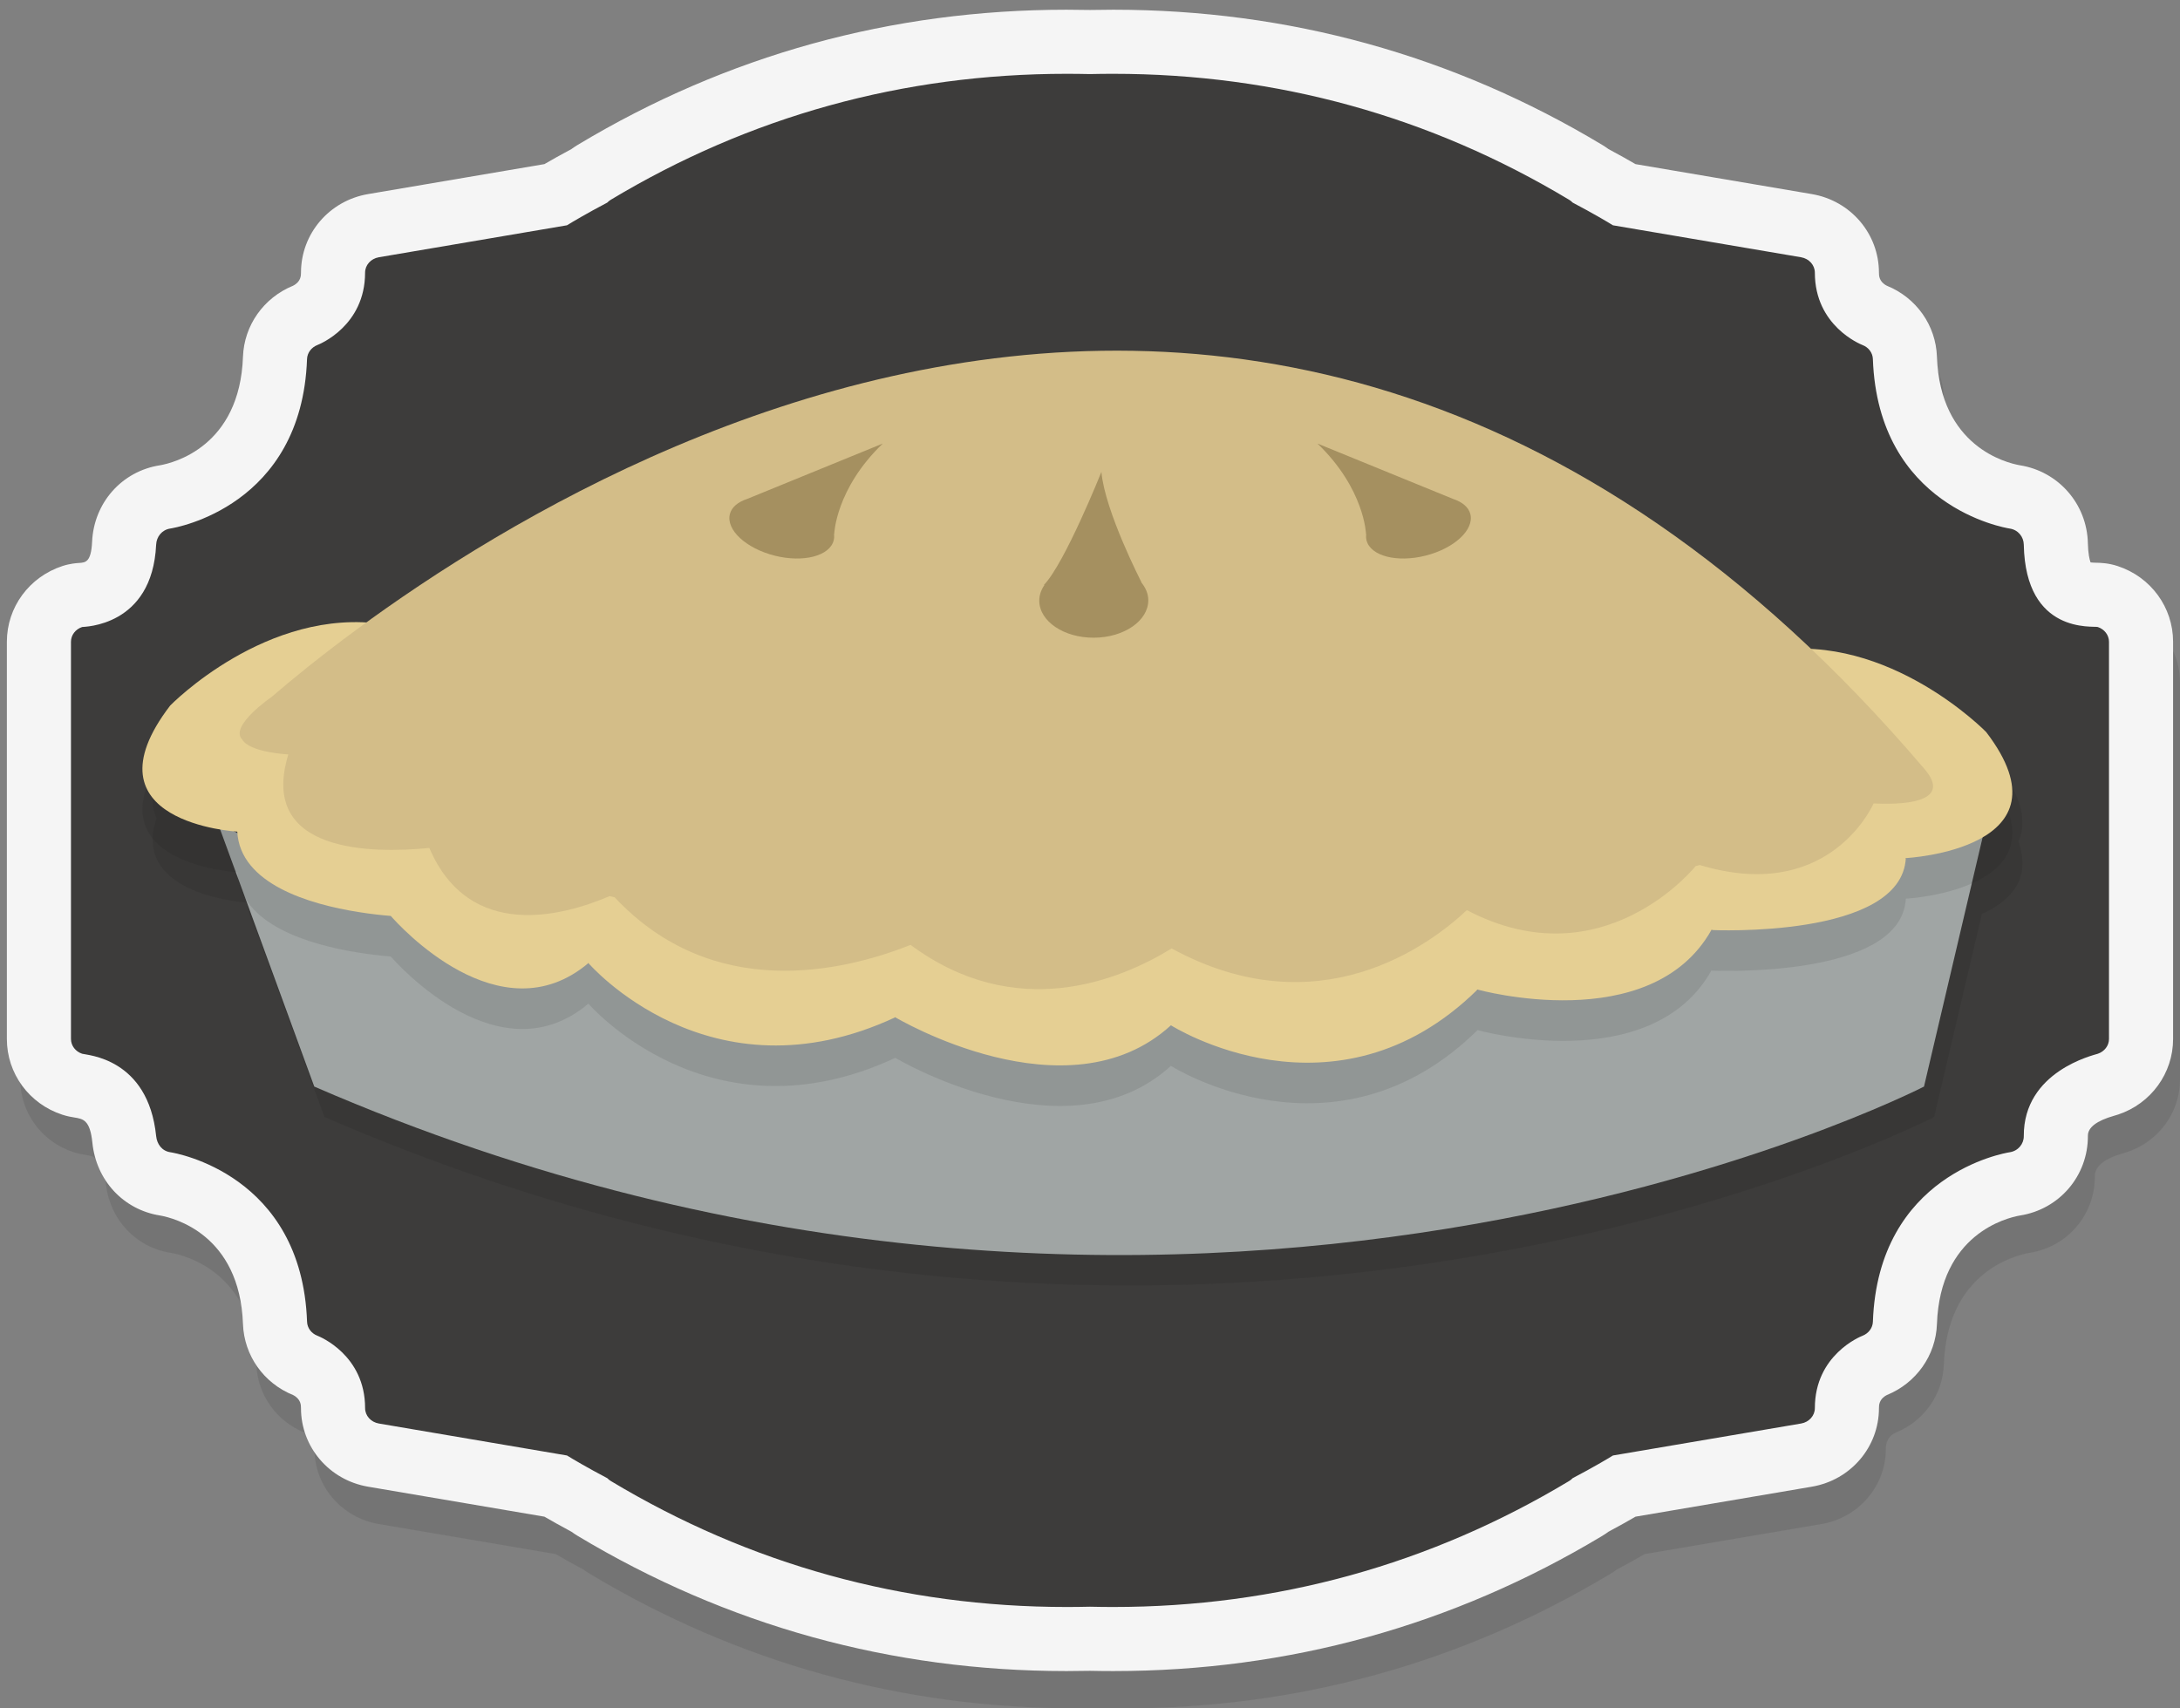 <?xml version="1.0" encoding="utf-8"?>
<!-- Generator: Adobe Illustrator 14.0.0, SVG Export Plug-In . SVG Version: 6.00 Build 43363)  -->
<!DOCTYPE svg PUBLIC "-//W3C//DTD SVG 1.1//EN" "http://www.w3.org/Graphics/SVG/1.1/DTD/svg11.dtd">
<svg version="1.1" id="Layer_1" xmlns="http://www.w3.org/2000/svg" xmlns:xlink="http://www.w3.org/1999/xlink" x="0px" y="0px"
	 width="204.062px" height="159.937px" viewBox="0 0 204.062 159.937" enable-background="new 0 0 204.062 159.937"
	 xml:space="preserve">
<rect x="0" y="0" width="204.062" height="159.937" fill="#808080" stroke="none"/>
<g>
	<path opacity="0.1" fill="#121212" d="M199.089,57.084c-0.825-0.275-1.537-0.292-1.963-0.302c-0.171-0.003-0.506-0.012-0.688-0.062
		c-0.089-0.169-0.326-0.741-0.351-2.041c-0.07-3.536-2.641-6.479-6.119-7.024c-1.311-0.23-7.703-1.801-8.012-10.453
		c-0.094-2.822-1.859-5.312-4.514-6.38c-0.913-0.45-0.913-1.237-0.913-1.498c0-3.492-2.533-6.459-6.023-7.057l-16.565-2.815
		c-0.648-0.378-1.517-0.869-2.594-1.445c-0.174-0.128-0.354-0.249-0.538-0.362c-13.957-8.39-29.302-12.633-45.646-12.633
		c-0.723,0-1.457,0.008-2.185,0.023c-0.729-0.016-1.463-0.023-2.185-0.023c-16.344,0-31.687,4.242-45.608,12.61
		c-0.199,0.121-0.39,0.248-0.572,0.383c-1.076,0.575-1.946,1.067-2.596,1.447l-16.56,2.814c-3.496,0.598-6.028,3.565-6.028,7.058
		c0,0.262,0,1.054-0.928,1.504C25.857,31.91,24.104,34.39,24,37.194c-0.309,8.688-6.74,10.241-8.027,10.464
		c-3.415,0.532-5.934,3.357-6.097,6.867c-0.102,2.193-0.823,2.238-1.52,2.282c-0.217,0.013-0.794,0.05-1.492,0.279
		c-2.968,0.971-4.967,3.701-4.967,6.794v0.118v36.951v0.117c0,3.094,1.998,5.823,4.974,6.796c0.459,0.151,0.837,0.211,1.089,0.252
		c0.875,0.141,1.7,0.273,1.94,2.624c0.346,3.411,2.794,6.041,6.098,6.555c1.274,0.223,7.694,1.781,8.002,10.452
		c0.104,2.832,1.868,5.313,4.512,6.377c0.918,0.451,0.918,1.24,0.918,1.502c0,3.497,2.537,6.465,6.032,7.056l16.557,2.815
		c0.68,0.398,1.546,0.887,2.594,1.447c0.179,0.132,0.363,0.255,0.553,0.371c13.943,8.38,29.288,12.623,45.628,12.623
		c0.722,0,1.456-0.009,2.185-0.025c0.728,0.017,1.462,0.025,2.185,0.025c16.342,0,31.686-4.243,45.606-12.61
		c0.197-0.119,0.39-0.247,0.572-0.383c1.077-0.575,1.948-1.068,2.598-1.448l16.562-2.816c3.49-0.59,6.028-3.558,6.028-7.055
		c0-0.262,0-1.055,0.924-1.504c2.646-1.073,4.409-3.567,4.504-6.386c0.31-8.667,6.741-10.221,8.027-10.445
		c3.542-0.551,6.121-3.563,6.103-7.158c-0.005-0.937,0.894-1.665,2.67-2.169c0.176-0.05,0.3-0.089,0.367-0.111
		c2.955-0.987,4.938-3.714,4.938-6.784v-0.117V63.999V63.88C204.062,60.79,202.063,58.059,199.089,57.084z"/>
	<g>
		<path fill="#3D3C3B" d="M104.213,153.445c-0.722,0-1.456-0.009-2.184-0.025c-0.729,0.017-1.463,0.025-2.185,0.025
			c-15.844,0-30.721-4.113-44.219-12.226c-0.178-0.108-0.343-0.225-0.499-0.348c-1.393-0.741-2.441-1.345-3.118-1.747l-17.05-2.898
			c-2.193-0.374-3.784-2.224-3.784-4.399c0-2.839-2.295-3.873-2.557-3.982c-1.658-0.618-2.81-2.194-2.875-3.99
			c-0.397-11.131-9.265-12.859-10.275-13.02c-2.065-0.311-3.615-1.987-3.837-4.168c-0.399-3.905-2.45-4.729-4.192-5.01
			c-0.354-0.057-0.591-0.123-0.701-0.159c-1.841-0.601-3.095-2.303-3.095-4.228V60.083c0-1.923,1.252-3.625,3.116-4.235
			c0.242-0.079,0.563-0.133,0.817-0.149c2.541-0.158,3.901-1.789,4.043-4.848c0.102-2.214,1.685-3.996,3.849-4.332
			c1.005-0.159,9.879-1.885,10.276-13.019c0.065-1.776,1.199-3.346,2.89-4c0.244-0.101,2.542-1.135,2.542-3.974
			c0-2.176,1.591-4.026,3.783-4.4l17.051-2.898c0.676-0.402,1.723-1.005,3.114-1.745c0.158-0.127,0.325-0.243,0.5-0.349
			C69.12,8.022,83.996,3.91,99.838,3.91c0.728,0,1.462,0.008,2.191,0.024c0.728-0.016,1.462-0.024,2.184-0.024
			c15.847,0,30.725,4.113,44.22,12.225c0.176,0.106,0.343,0.223,0.5,0.349c1.391,0.739,2.438,1.343,3.115,1.746l17.051,2.898
			c2.193,0.374,3.784,2.224,3.784,4.4c0,2.838,2.294,3.872,2.556,3.98c1.665,0.625,2.814,2.203,2.874,4
			c0.397,11.124,9.266,12.852,10.275,13.012c2.18,0.325,3.809,2.183,3.853,4.413c0.091,4.668,2.247,4.717,3.675,4.749
			c0.341,0.008,0.728,0.016,1.197,0.173c1.852,0.607,3.104,2.309,3.104,4.23V97.27c0,1.91-1.244,3.608-3.095,4.227
			c-0.042,0.014-0.128,0.041-0.25,0.075c-2.12,0.603-4.646,1.92-4.63,4.775c0.012,2.249-1.607,4.137-3.85,4.487
			c-1.013,0.16-9.882,1.887-10.279,13.019c-0.061,1.769-1.193,3.34-2.887,3.998c-0.244,0.102-2.543,1.135-2.543,3.976
			c0,2.176-1.591,4.025-3.783,4.398l-17.052,2.899c-0.676,0.402-1.723,1.005-3.116,1.745c-0.157,0.126-0.323,0.242-0.498,0.348
			C134.936,149.332,120.059,153.445,104.213,153.445L104.213,153.445z"/>
		<g>
			<path fill="#F5F5F5" d="M99.839,6.91c0.001,0,0.003,0,0.005,0c0.722,0,1.457,0.009,2.185,0.025
				c0.728-0.017,1.462-0.025,2.184-0.025c15.293,0,29.651,3.968,42.674,11.796c0.121,0.073,0.23,0.161,0.324,0.261
				c1.943,1.023,3.232,1.793,3.773,2.125l17.611,2.993c0.745,0.127,1.287,0.734,1.287,1.442c0,4.984,4.275,6.701,4.448,6.769
				c0.577,0.217,0.964,0.73,0.983,1.312c0.492,13.796,12.311,15.797,12.809,15.875c0.785,0.117,1.304,0.765,1.318,1.508
				c0.163,8.451,6.531,7.578,6.925,7.709c0.628,0.206,1.05,0.761,1.05,1.384v0.117v36.952v0.117c0,0.619-0.422,1.173-1.045,1.381
				c-0.398,0.134-6.962,1.645-6.93,7.712c0.004,0.739-0.533,1.386-1.313,1.508c-0.503,0.078-12.321,2.08-12.813,15.875
				c-0.02,0.574-0.406,1.088-0.975,1.309c-0.182,0.07-4.457,1.787-4.457,6.772c0,0.708-0.542,1.314-1.287,1.441l-17.611,2.994
				c-0.541,0.332-1.831,1.102-3.775,2.125c-0.094,0.1-0.201,0.187-0.324,0.261c-13.021,7.827-27.379,11.797-42.672,11.797
				c-0.722,0-1.457-0.009-2.184-0.026c-0.729,0.018-1.463,0.026-2.185,0.026c-15.294,0-29.65-3.97-42.673-11.797
				c-0.122-0.074-0.23-0.161-0.324-0.261c-1.944-1.023-3.233-1.793-3.774-2.125l-17.611-2.994c-0.745-0.127-1.287-0.733-1.287-1.441
				c0-4.985-4.275-6.702-4.448-6.77c-0.578-0.216-0.964-0.729-0.985-1.312c-0.492-13.795-12.31-15.797-12.808-15.875
				c-0.785-0.118-1.243-0.769-1.318-1.508c-0.751-7.351-6.531-7.578-6.924-7.71c-0.629-0.205-1.049-0.76-1.049-1.383v-0.117V60.201
				v-0.117c0-0.623,0.42-1.178,1.049-1.384c0.097-0.031,6.565,0.008,6.924-7.709c0.034-0.739,0.533-1.386,1.312-1.507
				c0.503-0.079,12.322-2.08,12.813-15.876c0.021-0.575,0.408-1.09,0.975-1.31c0.183-0.07,4.458-1.787,4.458-6.771
				c0-0.708,0.542-1.315,1.287-1.442l17.611-2.993c0.541-0.332,1.831-1.102,3.774-2.125c0.093-0.1,0.203-0.188,0.324-0.261
				C70.192,10.878,84.547,6.91,99.839,6.91 M104.213,0.91c-0.722,0-1.456,0.008-2.184,0.024c-0.729-0.016-1.463-0.024-2.185-0.024
				c-16.401,0-31.796,4.257-45.765,12.653c-0.201,0.121-0.396,0.251-0.583,0.389c-1.042,0.558-1.892,1.038-2.534,1.412
				l-16.506,2.806c-3.641,0.62-6.281,3.714-6.281,7.357c0,0.256,0,0.852-0.749,1.226c-2.746,1.123-4.574,3.71-4.681,6.636
				c-0.301,8.437-6.53,9.954-7.776,10.172c-3.553,0.552-6.178,3.496-6.347,7.153c-0.089,1.921-0.619,1.954-1.232,1.992
				c-0.223,0.014-0.814,0.05-1.534,0.282c-3.131,1.025-5.213,3.873-5.213,7.096v0.117v36.952v0.117c0,3.228,2.086,6.076,5.19,7.088
				c0.479,0.156,0.869,0.219,1.129,0.261c0.82,0.132,1.469,0.236,1.685,2.354c0.36,3.545,2.905,6.281,6.338,6.823
				c1.271,0.226,7.46,1.761,7.76,10.164c0.106,2.946,1.938,5.531,4.688,6.643c0.741,0.376,0.741,0.969,0.741,1.225
				c0,3.643,2.641,6.736,6.279,7.356l16.508,2.807c0.643,0.374,1.493,0.854,2.536,1.413c0.176,0.129,0.358,0.252,0.546,0.366
				c14.006,8.418,29.403,12.676,45.8,12.676c0.722,0,1.456-0.008,2.185-0.024c0.728,0.017,1.462,0.024,2.184,0.024
				c16.397,0,31.794-4.258,45.763-12.654c0.201-0.121,0.395-0.25,0.581-0.388c1.045-0.559,1.895-1.039,2.538-1.413l16.507-2.807
				c3.641-0.62,6.281-3.714,6.281-7.356c0-0.256,0-0.853,0.749-1.228c2.75-1.123,4.579-3.718,4.679-6.649
				c0.301-8.419,6.527-9.938,7.772-10.155c3.692-0.578,6.378-3.719,6.358-7.464c-0.004-0.779,0.82-1.41,2.449-1.873
				c0.188-0.053,0.318-0.095,0.391-0.119c3.067-1.023,5.135-3.865,5.135-7.068v-0.117V60.201v-0.117
				c0-3.221-2.081-6.068-5.179-7.085c-0.877-0.291-1.614-0.308-2.055-0.317c-0.127-0.003-0.33-0.007-0.485-0.028
				c-0.1-0.263-0.238-0.832-0.257-1.778c-0.072-3.68-2.747-6.746-6.369-7.317c-1.27-0.226-7.461-1.759-7.761-10.164
				c-0.099-2.937-1.931-5.528-4.687-6.644c-0.741-0.375-0.741-0.968-0.741-1.223c0-3.643-2.641-6.737-6.279-7.357l-16.509-2.806
				c-0.643-0.375-1.492-0.855-2.534-1.412c-0.183-0.135-0.372-0.261-0.567-0.379C136.011,5.167,120.612,0.91,104.213,0.91
				L104.213,0.91z"/>
		</g>
	</g>
	<path opacity="0.1" fill="#121212" d="M186.866,71.38c0,0-7.124-7.308-16.404-7.781C116.64,12.505,58.983,43.904,35.235,61.126
		c-10.216-0.576-18.356,7.776-18.356,7.776c-2.677,3.498-3.007,5.961-2.221,7.7c-2.322,6.804,7.113,7.79,8.362,7.89l0.222,0.605
		c0.114,0.688,0.344,1.318,0.689,1.885l6.437,17.59c81.763,35.493,150.681,0,150.681,0l4.473-19.018
		c2.566-1.138,4.682-3.166,3.415-6.772C189.714,77.064,189.396,74.685,186.866,71.38z"/>
	<g>
		<path fill="#121212" d="M79.7,46.201"/>
		<path fill="#A0A5A4" d="M20.364,76.984c0,0,73.723,43.101,165.553,0l-5.818,24.741c0,0-68.918,35.493-150.681,0L20.364,76.984z"/>
		<path opacity="0.1" fill="#121212" d="M185.917,72.33c0,0-9.054-9.297-20.047-7.605L60.829,84.141L35.977,62.246
			c-10.995-1.69-20.048,7.606-20.048,7.606C7.522,80.837,22.21,81.655,22.21,81.655c0.262,4.908,6.779,6.803,11.339,7.527
			l-0.251,0.048c0.089-0.017,0.166-0.031,0.251-0.048c1.194,0.191,2.253,0.303,3.031,0.365c0.729,0.835,10.219,11.394,18.499,4.414
			c0,0,11.328,13.191,28.725,5.075c0,0,16.103,9.613,25.803,0.749c0,0,15.36,9.78,28.699-3.345c0,0,16.212,4.511,21.891-5.573
			c0,0,17.797,0.842,18.201-6.735C178.397,84.132,194.325,83.315,185.917,72.33z"/>
		<path fill="#E5CF93" d="M185.917,68.532c0,0-9.054-9.296-20.047-7.604L60.829,80.344L35.977,58.449
			c-10.995-1.69-20.048,7.606-20.048,7.606C7.522,77.041,22.21,77.858,22.21,77.858c0.262,4.907,6.779,6.803,11.339,7.527
			l-0.251,0.047c0.089-0.017,0.166-0.03,0.251-0.047c1.194,0.191,2.253,0.303,3.031,0.365c0.729,0.834,10.219,11.394,18.499,4.414
			c0,0,11.328,13.191,28.725,5.075c0,0,16.103,9.613,25.803,0.749c0,0,15.36,9.78,28.699-3.345c0,0,16.212,4.511,21.891-5.573
			c0,0,17.797,0.842,18.201-6.736C178.397,80.334,194.325,79.518,185.917,68.532z"/>
		<path fill="#D3BD88" d="M180.074,71.912C114.579-4.942,39.473,53.161,25.413,65.255c-0.011,0.008-3.925,2.694-2.764,3.951h0.011
			c0.64,1.241,4.33,1.425,4.33,1.425c-2.839,9.269,7.869,9.284,13.198,8.754c3.786,8.847,12.689,6.308,16.866,4.51
			c0.175,0.039,0.349,0.081,0.523,0.12l-0.032-0.002c9.187,9.803,21.314,6.978,27.692,4.448c9.846,7.291,19.525,3.351,24.437,0.332
			c13.815,7.533,24.259-0.41,27.633-3.586c12.768,6.7,21.417-4.122,21.417-4.122h-0.001c0.132-0.033,0.261-0.066,0.392-0.1l0,0
			c11.705,3.532,15.912-4.991,16.266-5.764C177.596,75.334,183.067,75.3,180.074,71.912z"/>
		<path fill="#A59060" d="M106.822,54.51l0.026-0.002c0,0-3.427-6.652-3.749-10.329c0,0-3.421,8.562-5.388,10.591l0.055-0.002
			c-0.304,0.449-0.486,0.945-0.484,1.473c0.011,1.926,2.303,3.476,5.122,3.461c2.816-0.016,5.094-1.589,5.083-3.516
			C107.485,55.575,107.231,55.008,106.822,54.51z"/>
		<path fill="#A59060" d="M137.635,48.131c-0.167-0.66-0.773-1.142-1.618-1.421l-12.695-5.185c4.418,4.242,4.547,8.472,4.547,8.472
			c0.005,0.002,0.011,0.004,0.018,0.007c-0.025,0.197-0.02,0.394,0.029,0.584c0.371,1.469,2.848,2.108,5.532,1.43
			C136.131,51.339,138.005,49.599,137.635,48.131z"/>
		<path fill="#A59060" d="M68.32,48.131c0.167-0.66,0.773-1.142,1.619-1.421l12.694-5.185c-4.418,4.242-4.546,8.472-4.546,8.472
			c-0.006,0.002-0.011,0.004-0.018,0.007c0.025,0.197,0.019,0.394-0.03,0.584c-0.371,1.469-2.848,2.108-5.533,1.43
			C69.823,51.339,67.949,49.599,68.32,48.131z"/>
	</g>
</g>
</svg>
